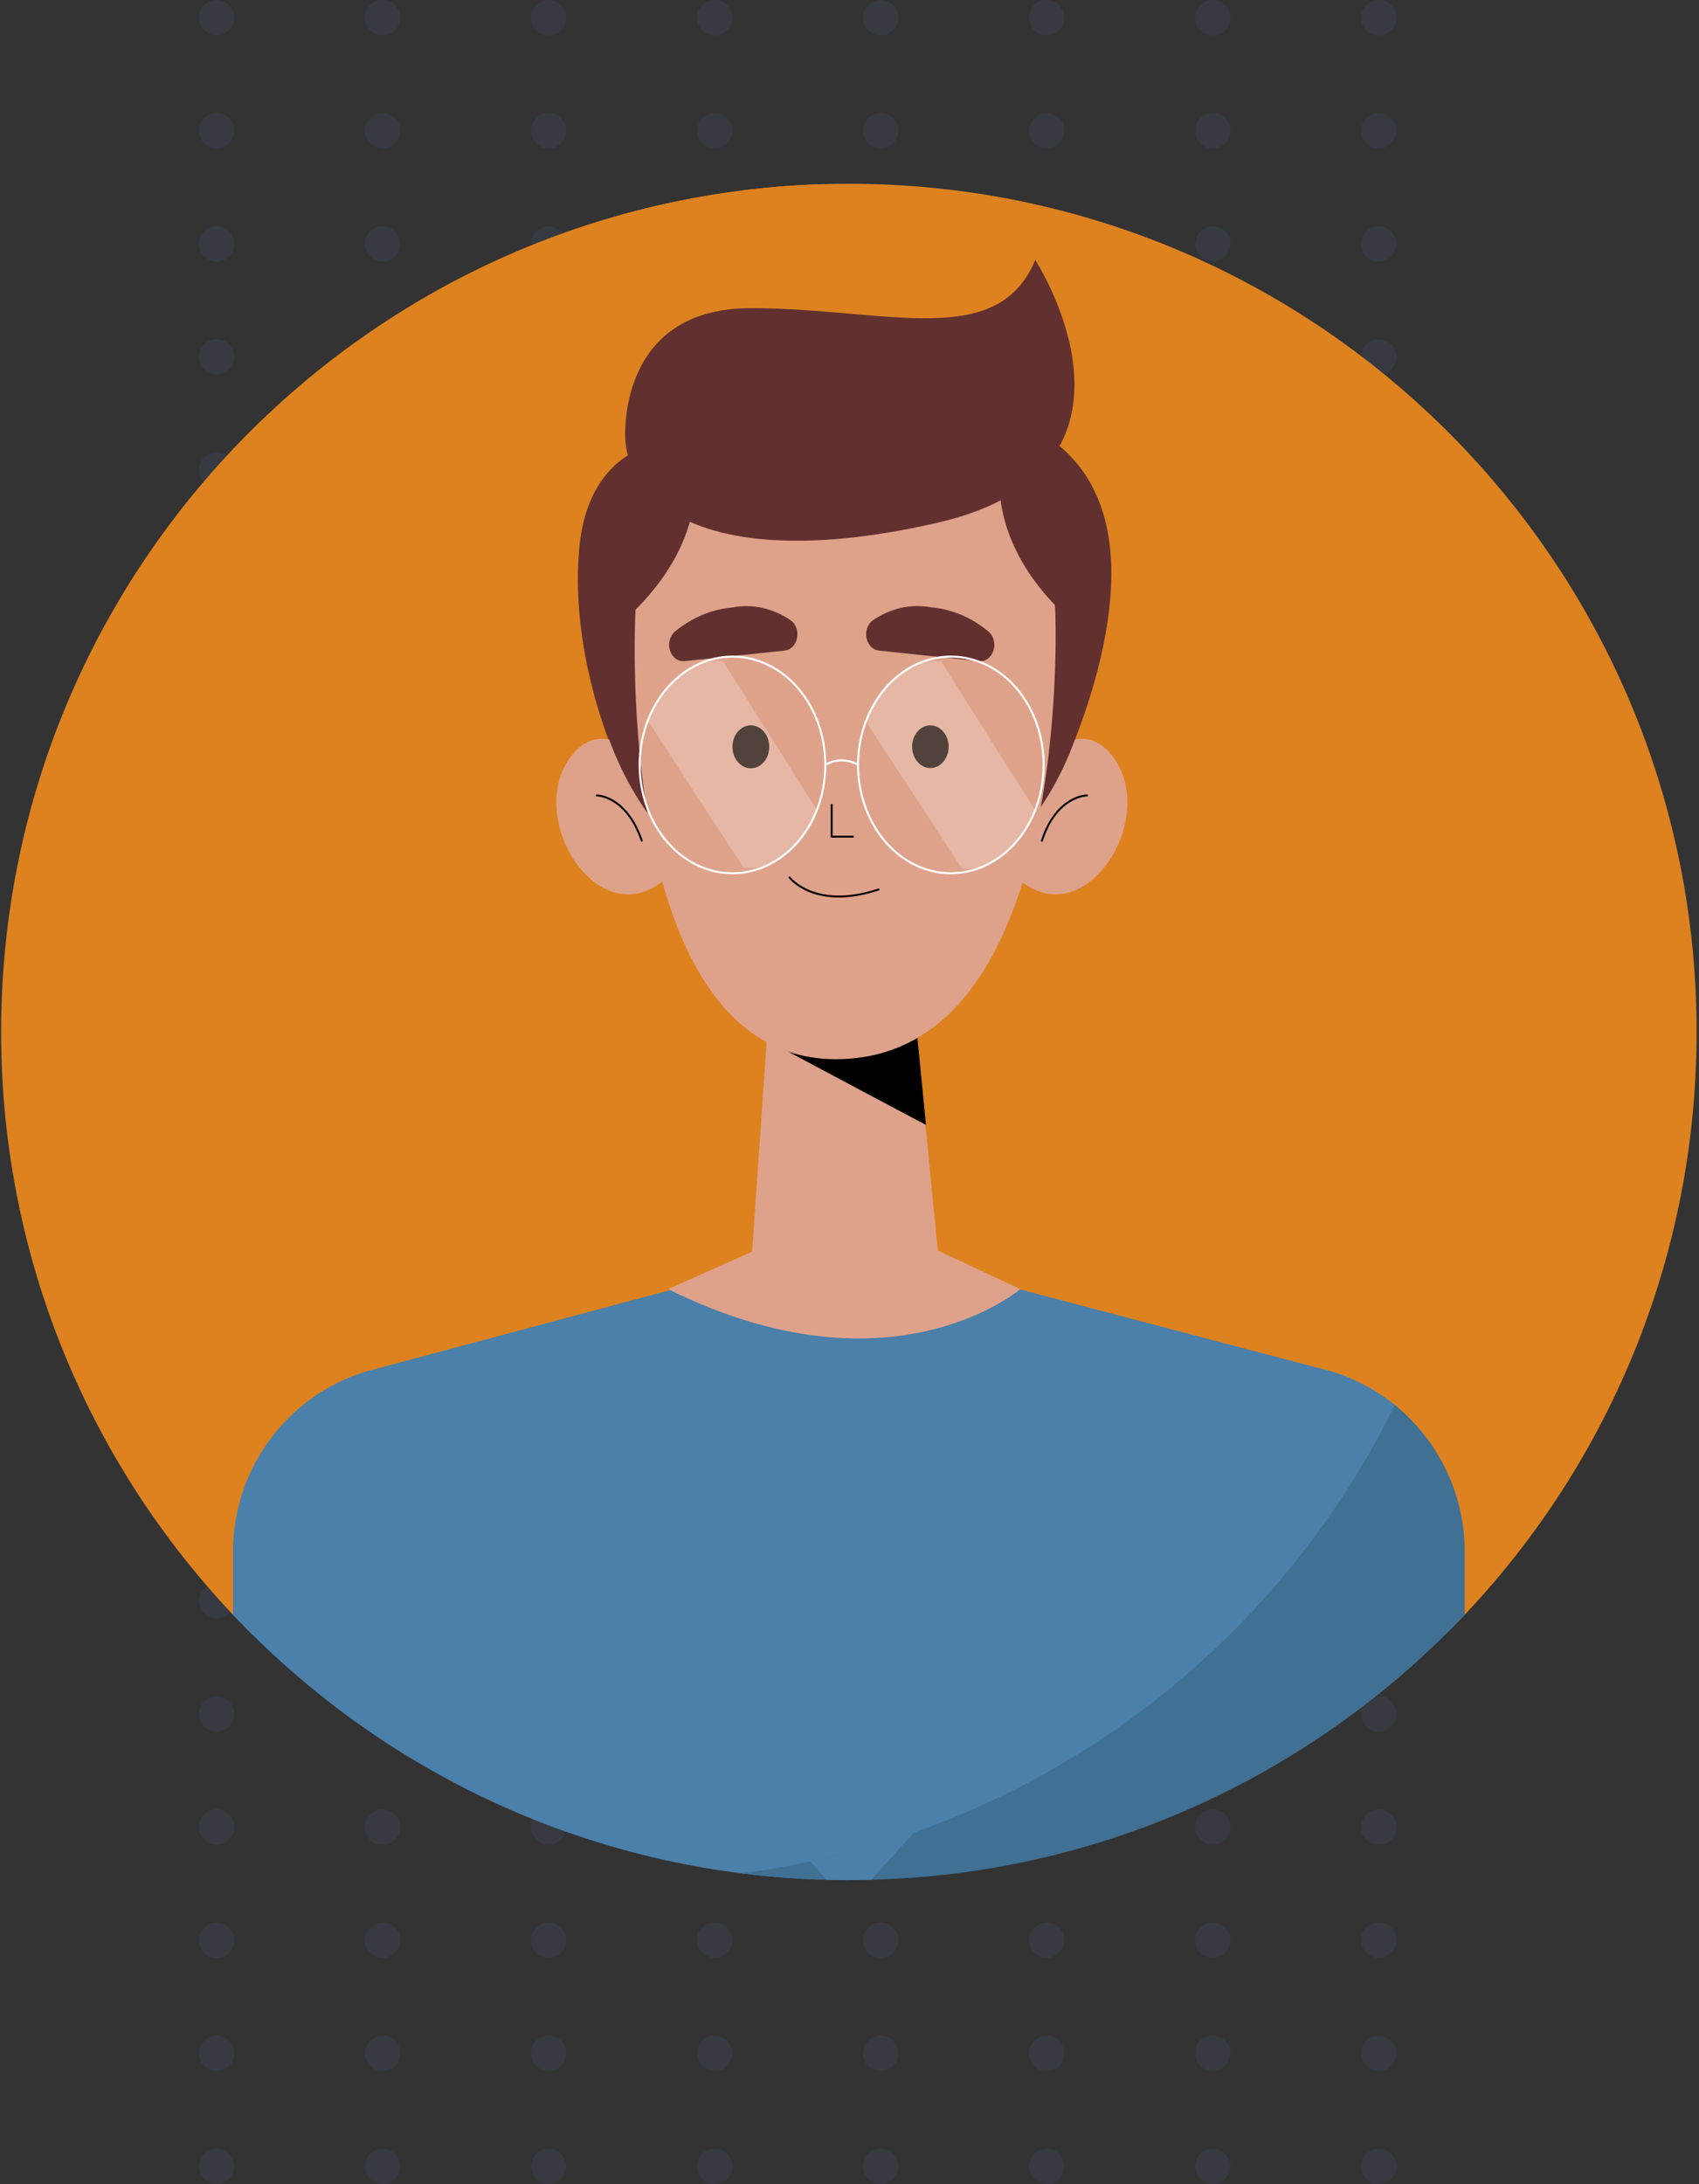<svg width="481" height="618" viewBox="0 0 481 618" fill="none" xmlns="http://www.w3.org/2000/svg">
<rect x="0" y="0" width="481" height="618" fill="#333333" stroke="none"/>
<circle cx="61.324" cy="5" r="5" fill="#495678" fill-opacity="0.2"/>
<circle cx="108.324" cy="5" r="5" fill="#495678" fill-opacity="0.2"/>
<circle cx="155.324" cy="5" r="5" fill="#495678" fill-opacity="0.2"/>
<circle cx="202.324" cy="5" r="5" fill="#495678" fill-opacity="0.2"/>
<circle cx="249.324" cy="5" r="5" fill="#495678" fill-opacity="0.2"/>
<circle cx="296.324" cy="5" r="5" fill="#495678" fill-opacity="0.2"/>
<circle cx="343.324" cy="5" r="5" fill="#495678" fill-opacity="0.2"/>
<circle cx="390.324" cy="5" r="5" fill="#495678" fill-opacity="0.2"/>
<circle cx="61.324" cy="37" r="5" fill="#495678" fill-opacity="0.2"/>
<circle cx="108.324" cy="37" r="5" fill="#495678" fill-opacity="0.2"/>
<circle cx="155.324" cy="37" r="5" fill="#495678" fill-opacity="0.2"/>
<circle cx="202.324" cy="37" r="5" fill="#495678" fill-opacity="0.2"/>
<circle cx="249.324" cy="37" r="5" fill="#495678" fill-opacity="0.2"/>
<circle cx="296.324" cy="37" r="5" fill="#495678" fill-opacity="0.2"/>
<circle cx="343.324" cy="37" r="5" fill="#495678" fill-opacity="0.2"/>
<circle cx="390.324" cy="37" r="5" fill="#495678" fill-opacity="0.2"/>
<circle cx="61.324" cy="69" r="5" fill="#495678" fill-opacity="0.2"/>
<circle cx="108.324" cy="69" r="5" fill="#495678" fill-opacity="0.2"/>
<circle cx="155.324" cy="69" r="5" fill="#495678" fill-opacity="0.2"/>
<circle cx="202.324" cy="69" r="5" fill="#495678" fill-opacity="0.2"/>
<circle cx="249.324" cy="69" r="5" fill="#495678" fill-opacity="0.2"/>
<circle cx="296.324" cy="69" r="5" fill="#495678" fill-opacity="0.2"/>
<circle cx="343.324" cy="69" r="5" fill="#495678" fill-opacity="0.2"/>
<circle cx="390.324" cy="69" r="5" fill="#495678" fill-opacity="0.2"/>
<circle cx="61.324" cy="101" r="5" fill="#495678" fill-opacity="0.2"/>
<circle cx="108.324" cy="101" r="5" fill="#495678" fill-opacity="0.2"/>
<circle cx="155.324" cy="101" r="5" fill="#495678" fill-opacity="0.2"/>
<circle cx="202.324" cy="101" r="5" fill="#495678" fill-opacity="0.2"/>
<circle cx="249.324" cy="101" r="5" fill="#495678" fill-opacity="0.2"/>
<circle cx="296.324" cy="101" r="5" fill="#495678" fill-opacity="0.2"/>
<circle cx="343.324" cy="101" r="5" fill="#495678" fill-opacity="0.2"/>
<circle cx="390.324" cy="101" r="5" fill="#495678" fill-opacity="0.2"/>
<circle cx="61.324" cy="133" r="5" fill="#495678" fill-opacity="0.2"/>
<circle cx="108.324" cy="133" r="5" fill="#495678" fill-opacity="0.2"/>
<circle cx="155.324" cy="133" r="5" fill="#495678" fill-opacity="0.2"/>
<circle cx="202.324" cy="133" r="5" fill="#495678" fill-opacity="0.2"/>
<circle cx="249.324" cy="133" r="5" fill="#495678" fill-opacity="0.2"/>
<circle cx="296.324" cy="133" r="5" fill="#495678" fill-opacity="0.2"/>
<circle cx="343.324" cy="133" r="5" fill="#495678" fill-opacity="0.2"/>
<circle cx="390.324" cy="133" r="5" fill="#495678" fill-opacity="0.2"/>
<circle cx="61.324" cy="165" r="5" fill="#495678" fill-opacity="0.2"/>
<circle cx="108.324" cy="165" r="5" fill="#495678" fill-opacity="0.2"/>
<circle cx="155.324" cy="165" r="5" fill="#495678" fill-opacity="0.2"/>
<circle cx="202.324" cy="165" r="5" fill="#495678" fill-opacity="0.2"/>
<circle cx="249.324" cy="165" r="5" fill="#495678" fill-opacity="0.2"/>
<circle cx="296.324" cy="165" r="5" fill="#495678" fill-opacity="0.2"/>
<circle cx="343.324" cy="165" r="5" fill="#495678" fill-opacity="0.2"/>
<circle cx="390.324" cy="165" r="5" fill="#495678" fill-opacity="0.2"/>
<circle cx="61.324" cy="197" r="5" fill="#495678" fill-opacity="0.2"/>
<circle cx="108.324" cy="197" r="5" fill="#495678" fill-opacity="0.2"/>
<circle cx="155.324" cy="197" r="5" fill="#495678" fill-opacity="0.2"/>
<circle cx="202.324" cy="197" r="5" fill="#495678" fill-opacity="0.2"/>
<circle cx="249.324" cy="197" r="5" fill="#495678" fill-opacity="0.2"/>
<circle cx="296.324" cy="197" r="5" fill="#495678" fill-opacity="0.2"/>
<circle cx="343.324" cy="197" r="5" fill="#495678" fill-opacity="0.2"/>
<circle cx="390.324" cy="197" r="5" fill="#495678" fill-opacity="0.2"/>
<circle cx="61.324" cy="229" r="5" fill="#495678" fill-opacity="0.2"/>
<circle cx="108.324" cy="229" r="5" fill="#495678" fill-opacity="0.2"/>
<circle cx="155.324" cy="229" r="5" fill="#495678" fill-opacity="0.2"/>
<circle cx="202.324" cy="229" r="5" fill="#495678" fill-opacity="0.2"/>
<circle cx="249.324" cy="229" r="5" fill="#495678" fill-opacity="0.2"/>
<circle cx="296.324" cy="229" r="5" fill="#495678" fill-opacity="0.2"/>
<circle cx="343.324" cy="229" r="5" fill="#495678" fill-opacity="0.2"/>
<circle cx="390.324" cy="229" r="5" fill="#495678" fill-opacity="0.2"/>
<circle cx="61.324" cy="261" r="5" fill="#495678" fill-opacity="0.2"/>
<circle cx="108.324" cy="261" r="5" fill="#495678" fill-opacity="0.2"/>
<circle cx="155.324" cy="261" r="5" fill="#495678" fill-opacity="0.2"/>
<circle cx="202.324" cy="261" r="5" fill="#495678" fill-opacity="0.2"/>
<circle cx="249.324" cy="261" r="5" fill="#495678" fill-opacity="0.2"/>
<circle cx="296.324" cy="261" r="5" fill="#495678" fill-opacity="0.2"/>
<circle cx="343.324" cy="261" r="5" fill="#495678" fill-opacity="0.2"/>
<circle cx="390.324" cy="261" r="5" fill="#495678" fill-opacity="0.2"/>
<circle cx="61.324" cy="293" r="5" fill="#495678" fill-opacity="0.2"/>
<circle cx="108.324" cy="293" r="5" fill="#495678" fill-opacity="0.2"/>
<circle cx="155.324" cy="293" r="5" fill="#495678" fill-opacity="0.2"/>
<circle cx="202.324" cy="293" r="5" fill="#495678" fill-opacity="0.2"/>
<circle cx="249.324" cy="293" r="5" fill="#495678" fill-opacity="0.2"/>
<circle cx="296.324" cy="293" r="5" fill="#495678" fill-opacity="0.2"/>
<circle cx="343.324" cy="293" r="5" fill="#495678" fill-opacity="0.2"/>
<circle cx="390.324" cy="293" r="5" fill="#495678" fill-opacity="0.2"/>
<circle cx="61.324" cy="325" r="5" fill="#495678" fill-opacity="0.2"/>
<circle cx="108.324" cy="325" r="5" fill="#495678" fill-opacity="0.2"/>
<circle cx="155.324" cy="325" r="5" fill="#495678" fill-opacity="0.2"/>
<circle cx="202.324" cy="325" r="5" fill="#495678" fill-opacity="0.2"/>
<circle cx="249.324" cy="325" r="5" fill="#495678" fill-opacity="0.2"/>
<circle cx="296.324" cy="325" r="5" fill="#495678" fill-opacity="0.2"/>
<circle cx="343.324" cy="325" r="5" fill="#495678" fill-opacity="0.2"/>
<circle cx="390.324" cy="325" r="5" fill="#495678" fill-opacity="0.2"/>
<circle cx="61.324" cy="357" r="5" fill="#495678" fill-opacity="0.2"/>
<circle cx="108.324" cy="357" r="5" fill="#495678" fill-opacity="0.2"/>
<circle cx="155.324" cy="357" r="5" fill="#495678" fill-opacity="0.2"/>
<circle cx="202.324" cy="357" r="5" fill="#495678" fill-opacity="0.2"/>
<circle cx="249.324" cy="357" r="5" fill="#495678" fill-opacity="0.2"/>
<circle cx="296.324" cy="357" r="5" fill="#495678" fill-opacity="0.2"/>
<circle cx="343.324" cy="357" r="5" fill="#495678" fill-opacity="0.2"/>
<circle cx="390.324" cy="357" r="5" fill="#495678" fill-opacity="0.2"/>
<circle cx="61.324" cy="389" r="5" fill="#495678" fill-opacity="0.2"/>
<circle cx="108.324" cy="389" r="5" fill="#495678" fill-opacity="0.2"/>
<circle cx="155.324" cy="389" r="5" fill="#495678" fill-opacity="0.2"/>
<circle cx="202.324" cy="389" r="5" fill="#495678" fill-opacity="0.2"/>
<circle cx="249.324" cy="389" r="5" fill="#495678" fill-opacity="0.2"/>
<circle cx="296.324" cy="389" r="5" fill="#495678" fill-opacity="0.2"/>
<circle cx="343.324" cy="389" r="5" fill="#495678" fill-opacity="0.2"/>
<circle cx="390.324" cy="389" r="5" fill="#495678" fill-opacity="0.2"/>
<circle cx="61.324" cy="421" r="5" fill="#495678" fill-opacity="0.2"/>
<circle cx="108.324" cy="421" r="5" fill="#495678" fill-opacity="0.2"/>
<circle cx="155.324" cy="421" r="5" fill="#495678" fill-opacity="0.2"/>
<circle cx="202.324" cy="421" r="5" fill="#495678" fill-opacity="0.2"/>
<circle cx="249.324" cy="421" r="5" fill="#495678" fill-opacity="0.2"/>
<circle cx="296.324" cy="421" r="5" fill="#495678" fill-opacity="0.2"/>
<circle cx="343.324" cy="421" r="5" fill="#495678" fill-opacity="0.2"/>
<circle cx="390.324" cy="421" r="5" fill="#495678" fill-opacity="0.2"/>
<circle cx="61.324" cy="453" r="5" fill="#495678" fill-opacity="0.2"/>
<circle cx="108.324" cy="453" r="5" fill="#495678" fill-opacity="0.2"/>
<circle cx="155.324" cy="453" r="5" fill="#495678" fill-opacity="0.2"/>
<circle cx="202.324" cy="453" r="5" fill="#495678" fill-opacity="0.2"/>
<circle cx="249.324" cy="453" r="5" fill="#495678" fill-opacity="0.2"/>
<circle cx="296.324" cy="453" r="5" fill="#495678" fill-opacity="0.2"/>
<circle cx="343.324" cy="453" r="5" fill="#495678" fill-opacity="0.2"/>
<circle cx="390.324" cy="453" r="5" fill="#495678" fill-opacity="0.2"/>
<circle cx="61.324" cy="485" r="5" fill="#495678" fill-opacity="0.2"/>
<circle cx="108.324" cy="485" r="5" fill="#495678" fill-opacity="0.2"/>
<circle cx="155.324" cy="485" r="5" fill="#495678" fill-opacity="0.2"/>
<circle cx="202.324" cy="485" r="5" fill="#495678" fill-opacity="0.2"/>
<circle cx="249.324" cy="485" r="5" fill="#495678" fill-opacity="0.2"/>
<circle cx="296.324" cy="485" r="5" fill="#495678" fill-opacity="0.2"/>
<circle cx="343.324" cy="485" r="5" fill="#495678" fill-opacity="0.2"/>
<circle cx="390.324" cy="485" r="5" fill="#495678" fill-opacity="0.2"/>
<circle cx="61.324" cy="517" r="5" fill="#495678" fill-opacity="0.2"/>
<circle cx="108.324" cy="517" r="5" fill="#495678" fill-opacity="0.2"/>
<circle cx="155.324" cy="517" r="5" fill="#495678" fill-opacity="0.2"/>
<circle cx="202.324" cy="517" r="5" fill="#495678" fill-opacity="0.2"/>
<circle cx="249.324" cy="517" r="5" fill="#495678" fill-opacity="0.2"/>
<circle cx="296.324" cy="517" r="5" fill="#495678" fill-opacity="0.2"/>
<circle cx="343.324" cy="517" r="5" fill="#495678" fill-opacity="0.2"/>
<circle cx="390.324" cy="517" r="5" fill="#495678" fill-opacity="0.2"/>
<circle cx="61.324" cy="549" r="5" fill="#495678" fill-opacity="0.2"/>
<circle cx="108.324" cy="549" r="5" fill="#495678" fill-opacity="0.2"/>
<circle cx="155.324" cy="549" r="5" fill="#495678" fill-opacity="0.2"/>
<circle cx="202.324" cy="549" r="5" fill="#495678" fill-opacity="0.2"/>
<circle cx="249.324" cy="549" r="5" fill="#495678" fill-opacity="0.2"/>
<circle cx="296.324" cy="549" r="5" fill="#495678" fill-opacity="0.2"/>
<circle cx="343.324" cy="549" r="5" fill="#495678" fill-opacity="0.2"/>
<circle cx="390.324" cy="549" r="5" fill="#495678" fill-opacity="0.2"/>
<circle cx="61.324" cy="581" r="5" fill="#495678" fill-opacity="0.2"/>
<circle cx="108.324" cy="581" r="5" fill="#495678" fill-opacity="0.2"/>
<circle cx="155.324" cy="581" r="5" fill="#495678" fill-opacity="0.2"/>
<circle cx="202.324" cy="581" r="5" fill="#495678" fill-opacity="0.2"/>
<circle cx="249.324" cy="581" r="5" fill="#495678" fill-opacity="0.2"/>
<circle cx="296.324" cy="581" r="5" fill="#495678" fill-opacity="0.2"/>
<circle cx="343.324" cy="581" r="5" fill="#495678" fill-opacity="0.2"/>
<circle cx="390.324" cy="581" r="5" fill="#495678" fill-opacity="0.2"/>
<circle cx="61.324" cy="613" r="5" fill="#495678" fill-opacity="0.2"/>
<circle cx="108.324" cy="613" r="5" fill="#495678" fill-opacity="0.2"/>
<circle cx="155.324" cy="613" r="5" fill="#495678" fill-opacity="0.2"/>
<circle cx="202.324" cy="613" r="5" fill="#495678" fill-opacity="0.2"/>
<circle cx="249.324" cy="613" r="5" fill="#495678" fill-opacity="0.2"/>
<circle cx="296.324" cy="613" r="5" fill="#495678" fill-opacity="0.2"/>
<circle cx="343.324" cy="613" r="5" fill="#495678" fill-opacity="0.2"/>
<circle cx="390.324" cy="613" r="5" fill="#495678" fill-opacity="0.2"/>
<path d="M240.344 505.126L335.433 481.113C389.71 436.043 424.281 368.063 424.281 292.001C424.281 174.678 342.052 76.562 232.083 52.14C103.349 56.481 0.32 162.209 0.32 292C0.32 358.668 27.508 418.981 71.394 462.471L240.344 505.126Z" fill="#DD821F"/>
<path d="M419.301 292C419.301 370.67 381.444 440.492 322.959 484.262L409.238 462.473C453.127 418.983 480.32 358.669 480.32 292C480.32 159.452 372.868 52 240.32 52C229.985 52 219.801 52.654 209.811 53.922C327.953 68.911 419.301 169.788 419.301 292Z" fill="#DD821F"/>
<path d="M398.801 401.083C392.933 395.287 385.675 390.805 377.436 388.197L289.071 364.937H240.337H190.165L103.208 388.197C81.041 395.215 65.977 415.786 65.977 439.037V456.937C107.966 501.307 166.712 529.657 232.086 531.862C305.331 515.594 366.269 466.635 398.801 401.083Z" fill="#4A80AA"/>
<path d="M414.665 456.936V439.036C414.665 422.596 407.128 407.503 394.879 397.586C360.088 468.485 291.358 519.712 209.867 530.071C219.703 531.317 229.722 531.981 239.892 531.999C249.663 531.984 259.305 531.418 268.789 530.328C326.006 523.567 377.056 496.678 414.665 456.936Z" fill="#407093"/>
<path d="M234.04 531.911C235.986 531.962 237.935 531.996 239.891 532C242.155 531.996 244.412 531.957 246.662 531.894L258.762 518.526C249.238 521.867 239.44 524.626 229.41 526.757L234.04 531.911Z" fill="#4A80AA"/>
<path d="M240.216 341.984L288.822 364.773C288.822 364.773 252.359 396.185 189.168 364.773L240.216 341.984Z" fill="#DEA28A"/>
<path d="M201.671 124.193C201.671 124.193 167.096 117.926 163.939 155.719C161.334 186.712 174.682 215.199 174.682 215.199L183.635 145.653L201.671 124.193Z" fill="#62302F"/>
<path d="M275.604 116.482C275.604 116.482 310.536 117.773 314.313 155.49C316.982 182.078 302.332 214.021 302.332 214.021L293.509 145.652L275.604 116.482Z" fill="#62302F"/>
<path d="M180.024 212.958C180.024 212.958 169.085 203.044 161.076 214.819C148.933 232.709 170.192 265.146 188.684 248.433L180.024 212.958Z" fill="#DEA28A"/>
<path d="M168.951 225.075C168.951 225.075 177.318 225.075 181.681 237.875" stroke="black" stroke-width="0.55" stroke-linecap="round" stroke-linejoin="round"/>
<path d="M296.671 212.958C296.671 212.958 307.61 203.044 315.586 214.819C327.762 232.709 306.47 265.146 287.979 248.433L296.671 212.958Z" fill="#DEA28A"/>
<path d="M307.738 225.075C307.738 225.075 299.111 225.075 294.977 237.875" stroke="black" stroke-width="0.55" stroke-linecap="round" stroke-linejoin="round"/>
<path d="M308.528 193.296C316.36 148.103 291.307 104.06 252.57 94.922C213.834 85.785 176.083 115.014 168.251 160.208C160.419 205.401 185.472 249.444 224.209 258.581C262.946 267.719 300.697 238.489 308.528 193.296Z" fill="#62302F"/>
<path d="M217.463 288.581L212.156 365.495H266.655L258.972 287.669L217.463 288.581Z" fill="#DEA28A"/>
<path d="M217.004 294.278C218.827 295.342 262.159 318.321 262.159 318.321L259.131 287.669L217.004 294.278Z" fill="black"/>
<path d="M179.891 173.152C179.891 173.152 173.087 299.71 236.636 299.71C304.19 299.71 298.753 173.152 298.753 173.152C298.753 173.152 298.395 117.774 238.785 117.774C184.189 117.774 179.891 173.152 179.891 173.152Z" fill="#DEA28A"/>
<path d="M217.785 211.286C217.791 212.49 217.491 213.668 216.923 214.673C216.355 215.677 215.543 216.462 214.592 216.928C213.641 217.394 212.593 217.519 211.58 217.289C210.567 217.059 209.636 216.483 208.904 215.635C208.173 214.786 207.673 213.704 207.47 212.524C207.266 211.344 207.367 210.12 207.761 209.007C208.154 207.895 208.821 206.943 209.679 206.274C210.536 205.604 211.544 205.247 212.576 205.247C213.952 205.247 215.272 205.882 216.248 207.013C217.224 208.145 217.776 209.681 217.785 211.286Z" fill="#1E0B02"/>
<path d="M268.573 211.286C268.573 212.481 268.27 213.648 267.701 214.641C267.132 215.634 266.324 216.409 265.378 216.866C264.432 217.323 263.391 217.442 262.387 217.209C261.383 216.976 260.461 216.401 259.737 215.557C259.013 214.712 258.52 213.636 258.32 212.464C258.12 211.293 258.223 210.079 258.615 208.975C259.007 207.872 259.67 206.928 260.521 206.265C261.372 205.601 262.373 205.247 263.397 205.247C264.767 205.257 266.079 205.896 267.048 207.027C268.017 208.157 268.565 209.688 268.573 211.286Z" fill="#1E0B02"/>
<path d="M235.463 227.733V236.735H241.486" stroke="black" stroke-width="0.55" stroke-linecap="round" stroke-linejoin="round"/>
<path d="M223.516 248.281C223.516 248.281 230.613 257.663 248.714 251.7" stroke="black" stroke-width="0.55" stroke-linecap="round" stroke-linejoin="round"/>
<path d="M193.628 187.092L222.18 184.091C222.99 183.998 223.757 183.615 224.375 182.997C224.993 182.378 225.433 181.553 225.635 180.632C225.838 179.712 225.793 178.741 225.507 177.852C225.221 176.962 224.707 176.197 224.036 175.659C218.997 172.116 213.041 170.782 207.237 171.899C201.373 172.434 195.745 174.824 190.959 178.812C190.291 179.419 189.808 180.26 189.578 181.21C189.349 182.161 189.386 183.172 189.684 184.097C189.982 185.021 190.526 185.811 191.235 186.349C191.945 186.888 192.783 187.148 193.628 187.092Z" fill="#62302F"/>
<path d="M277.331 187.092L248.779 184.091C247.969 183.998 247.203 183.615 246.585 182.997C245.967 182.378 245.527 181.553 245.324 180.632C245.121 179.712 245.166 178.741 245.452 177.852C245.739 176.962 246.252 176.197 246.924 175.659C251.94 172.12 257.87 170.774 263.657 171.861C269.524 172.381 275.155 174.773 279.935 178.774C280.611 179.373 281.105 180.209 281.344 181.159C281.583 182.109 281.555 183.124 281.264 184.054C280.973 184.984 280.434 185.781 279.726 186.328C279.018 186.875 278.179 187.142 277.331 187.092Z" fill="#62302F"/>
<path opacity="0.23" d="M204.667 187.092L231.493 229.594C231.493 229.594 223.517 247.484 210.495 245.471L183.408 203.994C183.408 203.994 190.733 185.762 204.667 187.092Z" fill="white"/>
<path opacity="0.23" d="M266.394 187.092L293.253 229.594C293.253 229.594 285.147 247.674 272.255 245.661L245.168 204.184C245.168 204.184 252.493 185.763 266.394 187.092Z" fill="white"/>
<path d="M233.643 216.452C233.643 222.516 232.101 228.444 229.213 233.485C226.325 238.527 222.219 242.455 217.417 244.774C212.614 247.093 207.33 247.698 202.233 246.512C197.136 245.326 192.454 242.403 188.781 238.113C185.108 233.822 182.609 228.357 181.599 222.409C180.588 216.46 181.113 210.296 183.107 204.696C185.1 199.096 188.473 194.311 192.798 190.948C197.122 187.584 202.205 185.793 207.403 185.8C210.851 185.8 214.266 186.593 217.452 188.134C220.638 189.675 223.532 191.933 225.969 194.78C228.406 197.627 230.338 201.006 231.655 204.725C232.972 208.444 233.647 212.429 233.643 216.452Z" stroke="white" stroke-width="0.58" stroke-miterlimit="10"/>
<path d="M295.463 216.452C295.463 222.51 293.925 228.432 291.042 233.47C288.16 238.508 284.062 242.437 279.267 244.76C274.472 247.083 269.195 247.697 264.101 246.523C259.007 245.35 254.326 242.442 250.648 238.166C246.969 233.891 244.46 228.44 243.435 222.502C242.41 216.563 242.916 210.404 244.89 204.801C246.863 199.198 250.216 194.403 254.523 191.022C258.831 187.64 263.901 185.823 269.093 185.801C272.553 185.781 275.981 186.559 279.182 188.091C282.383 189.623 285.292 191.878 287.743 194.727C290.194 197.575 292.138 200.962 293.463 204.69C294.788 208.419 295.468 212.416 295.463 216.452Z" stroke="white" stroke-width="0.58" stroke-miterlimit="10"/>
<path d="M233.641 216.452C235.083 215.598 236.678 215.152 238.296 215.152C239.914 215.152 241.509 215.598 242.952 216.452" stroke="white" stroke-width="0.58" stroke-miterlimit="10"/>
<path d="M288.629 113.672C288.629 113.672 269.095 143.678 301.912 174.444C301.944 174.482 309.66 137.373 288.629 113.672Z" fill="#62302F"/>
<path d="M191.222 113.672C191.222 113.672 210.756 143.678 177.939 174.444C177.939 174.482 170.223 137.373 191.222 113.672Z" fill="#62302F"/>
<path d="M177.025 124.611C177.025 124.611 174.16 87.198 212.511 87.198C250.862 87.198 282.343 99.353 293.087 73.562C293.087 73.562 331.47 132.663 265.479 147.894C208.344 161.074 179.043 147.134 177.025 124.611Z" fill="#62302F"/>
</svg>
